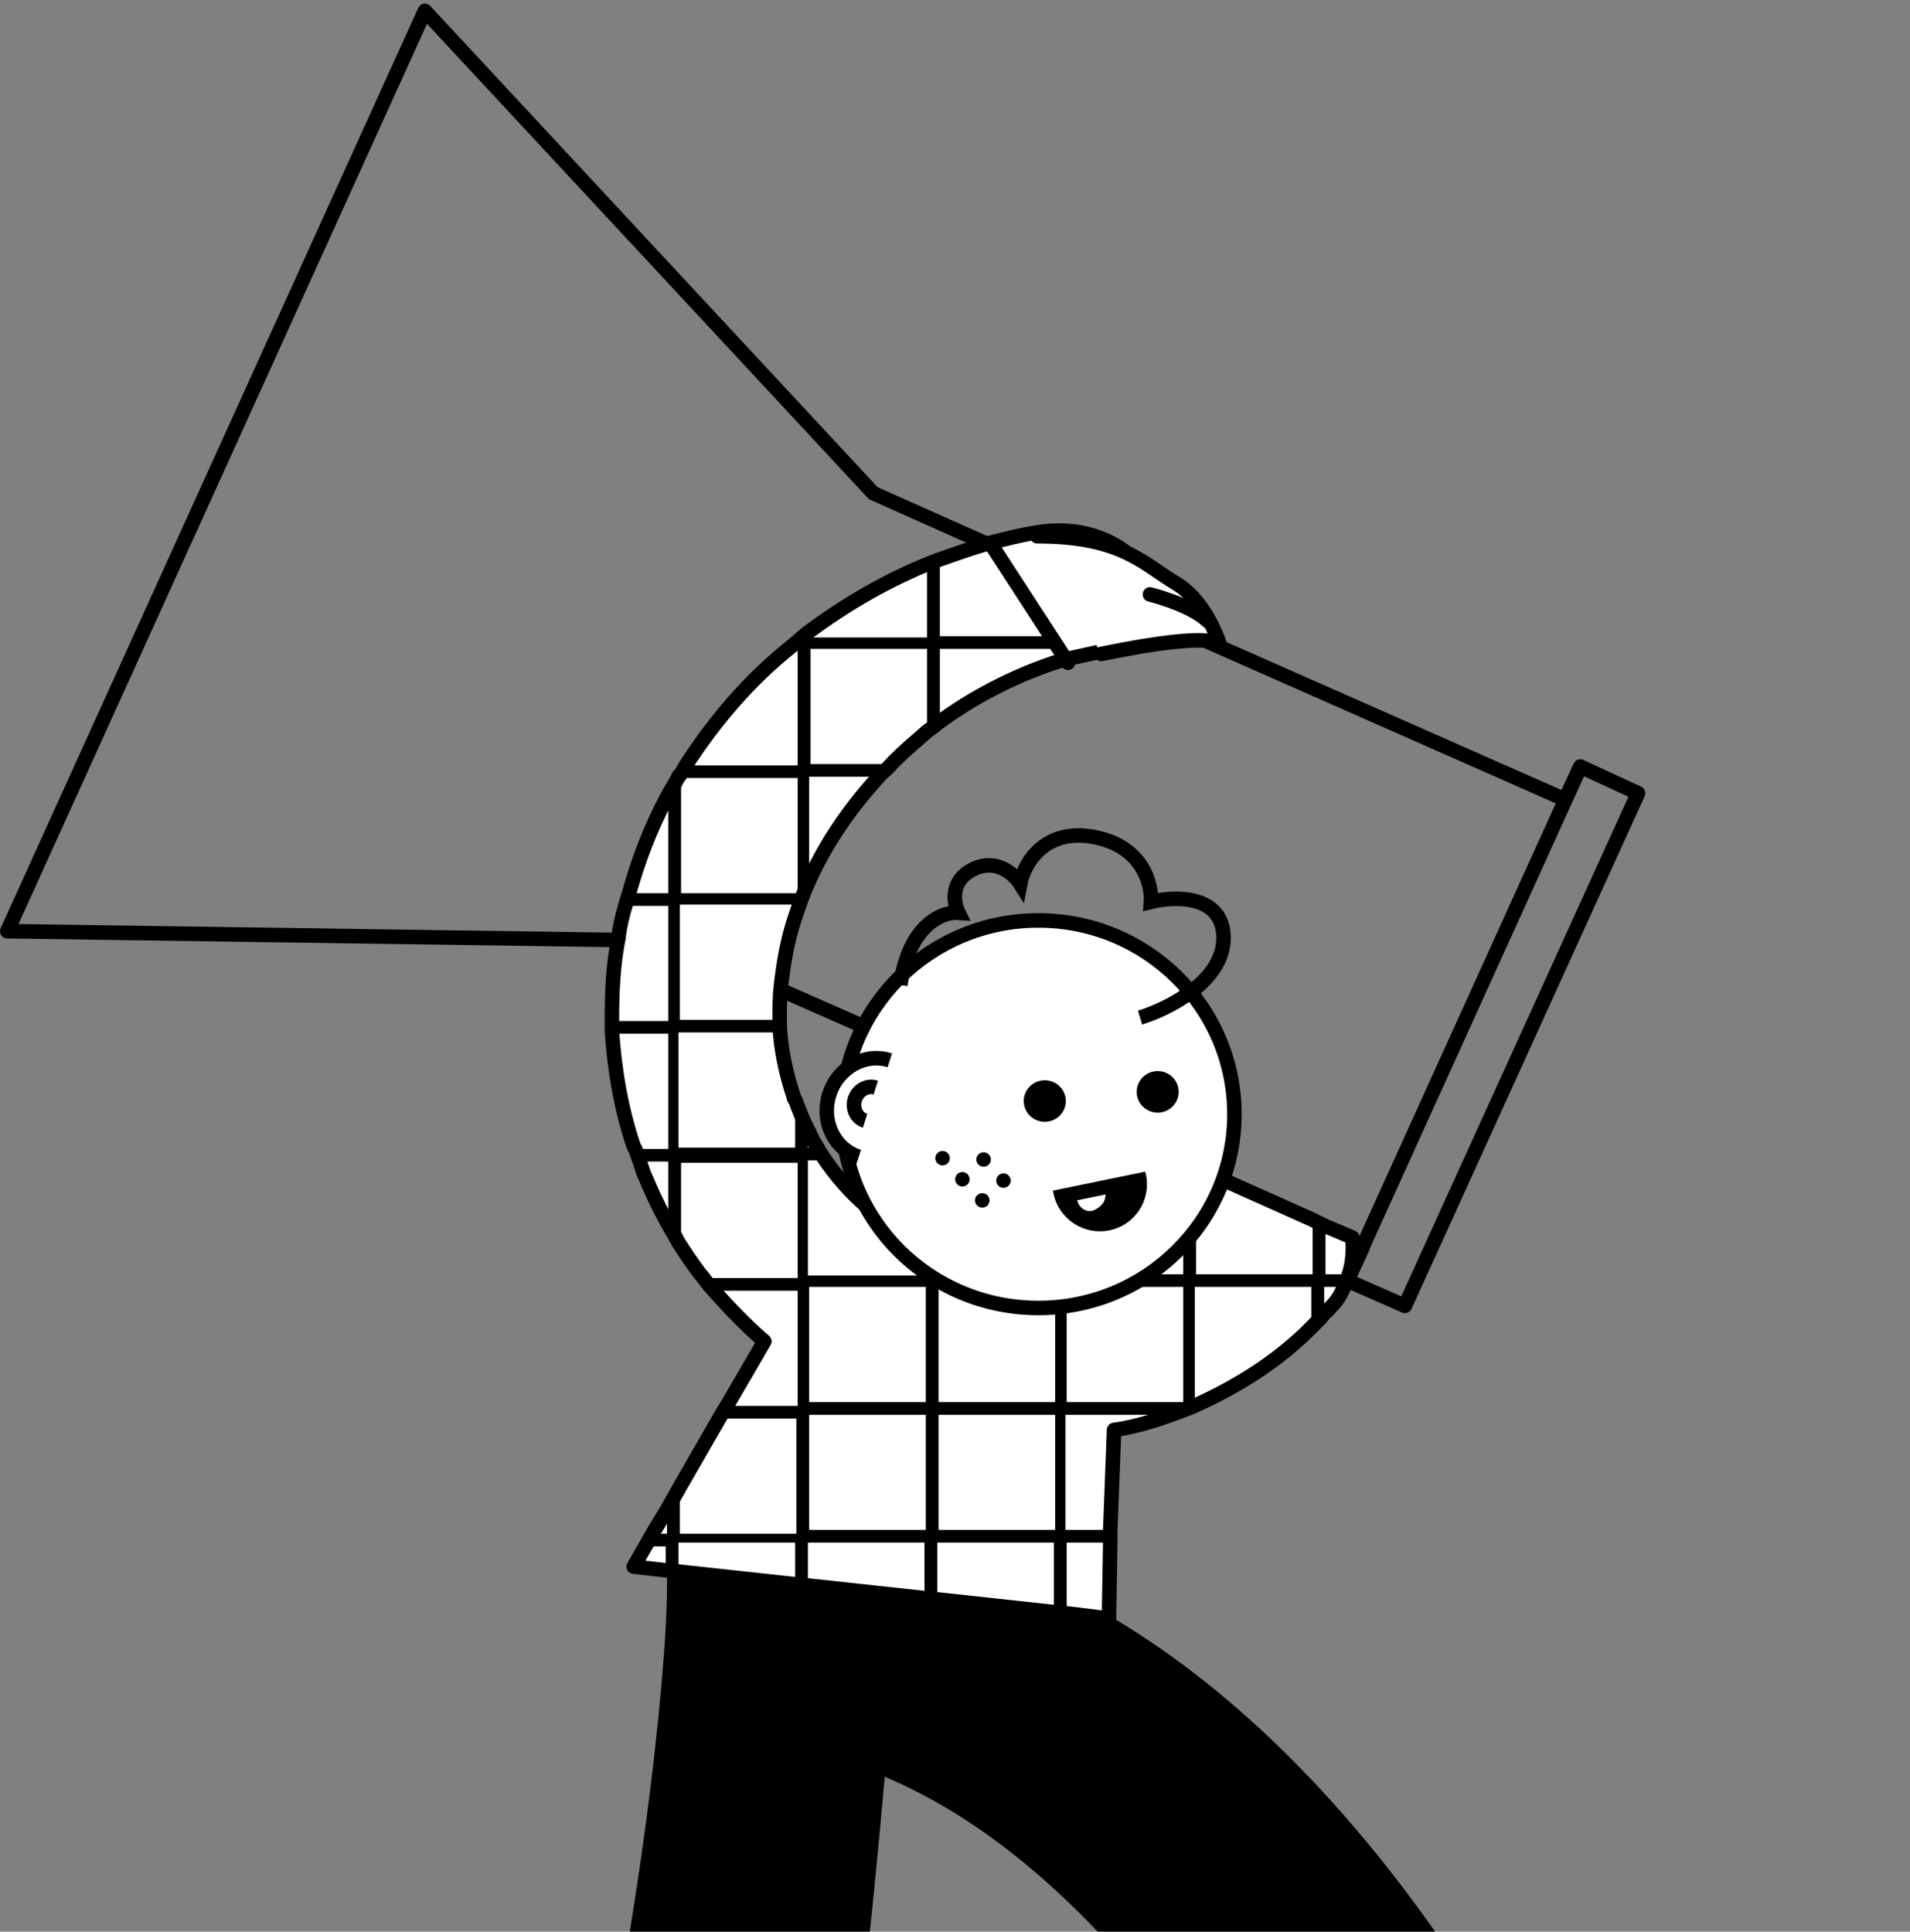 <svg width="263" height="266" viewBox="0 0 263 266" fill="none" xmlns="http://www.w3.org/2000/svg">
<rect x="0" y="0" width="263" height="266" fill="#808080" stroke="none"/>
<path d="M217.616 105.568L215.499 110.101L159.052 85.173L136.65 75.236L120.245 67.915L58.506 1.499L1 128.23L85.494 129.45H92.198L107.72 136.423L167.872 162.92L186.217 171.113L187.629 171.81L185.512 176.343L193.45 179.829L225.554 109.229L217.616 105.568Z" stroke="black" stroke-width="2" stroke-miterlimit="10" stroke-linecap="round" stroke-linejoin="round"/>
<path d="M217.616 105.568L185.512 176.343" stroke="black" stroke-width="2" stroke-miterlimit="10" stroke-linecap="round" stroke-linejoin="round"/>
<path d="M33.277 389.711C76.318 369.316 91.841 242.41 91.841 218.528C91.841 199.352 96.251 209.114 106.659 211.904C110.01 210.509 113.715 209.986 117.595 210.509C195.739 219.051 244.249 338.984 248.659 411.153L213.556 416.905C209.675 361.994 173.337 266.292 121.829 244.676C113.891 334.451 100.838 397.033 48.095 421.089C43.332 410.63 38.746 399.996 33.277 389.711Z" fill="black"/>
<path d="M185.686 175.644C185.51 176.167 185.334 176.864 184.981 177.387C184.628 178.259 184.099 179.131 183.393 179.828C183.04 180.176 182.864 180.525 182.511 180.699C181.982 181.397 181.453 181.92 180.747 182.617C176.337 187.149 170.869 190.636 165.224 193.251C163.813 193.948 162.226 194.471 160.814 194.994C158.345 195.865 155.875 196.563 153.406 196.911L152.876 210.683V212.426L152.7 222.885L147.055 222.188L145.291 222.014L129.239 220.27L127.475 220.096L111.423 218.353L109.659 218.179L93.607 216.435L91.843 216.261L87.257 215.738L90.255 210.508L91.843 207.894L93.607 204.756L99.428 194.645L100.486 192.902L105.249 184.709C102.603 182.443 100.134 179.828 97.84 177.213C97.311 176.69 96.958 175.993 96.429 175.47C95.371 174.075 94.312 172.506 93.43 171.112C92.901 170.066 92.196 169.02 91.666 167.974C90.608 166.056 89.726 164.139 88.844 162.047C88.491 161.35 88.315 160.478 87.962 159.607C87.786 159.084 87.609 158.386 87.257 157.863C85.493 152.634 84.611 147.23 84.258 142C84.258 141.477 84.258 140.78 84.258 140.257C84.258 136.596 84.434 132.761 85.14 129.275C85.316 127.706 85.669 126.137 86.198 124.394C86.375 123.871 86.551 123.173 86.727 122.65C87.962 118.292 89.55 114.109 91.666 110.099C92.196 109.053 92.901 108.007 93.43 106.962C93.43 106.962 93.43 106.787 93.607 106.787C93.96 106.264 94.312 105.567 94.665 105.044C98.546 99.117 103.132 93.713 108.777 89.181C109.659 88.484 110.365 87.786 111.247 87.089C116.186 83.428 121.478 80.29 127.299 77.85C127.828 77.675 128.534 77.327 129.063 77.153C131.532 76.281 134.002 75.409 136.471 74.712C138.588 74.189 140.529 73.666 142.822 73.317C153.053 71.574 160.462 79.07 158.874 84.648C158.521 85.52 157.992 86.566 157.286 87.263C156.581 87.96 155.522 88.484 154.288 89.006C153.582 89.355 152.7 89.529 151.642 89.704C150.054 90.052 148.467 90.401 146.879 90.75C146.35 90.924 145.644 91.098 145.115 91.273C139.47 93.19 134.002 95.979 129.063 99.64C128.534 100.163 127.828 100.512 127.299 101.035C125.888 102.255 124.476 103.475 123.242 104.695C122.712 105.218 122.183 105.916 121.478 106.439C117.244 110.971 113.716 116.026 111.247 121.605C110.541 123.173 110.012 124.742 109.483 126.311C108.424 129.449 107.895 132.587 107.542 135.725C107.366 137.119 107.366 138.339 107.366 139.734C107.366 140.257 107.366 140.954 107.366 141.477C107.542 144.615 108.248 147.927 109.306 151.065C109.306 151.239 109.306 151.239 109.483 151.413C110.012 152.808 110.541 154.203 111.247 155.597C111.599 156.12 111.776 156.817 112.129 157.34C112.481 157.863 112.834 158.561 113.187 159.084C116.715 164.488 121.654 168.671 127.299 171.286C127.828 171.635 128.534 171.809 129.063 171.983C134.178 174.075 139.647 174.947 145.115 174.424C145.644 174.424 146.35 174.25 146.879 174.25C152.524 173.378 157.992 171.112 162.931 167.102C163.46 166.579 164.166 166.056 164.695 165.533C165.577 164.662 166.459 163.79 167.341 162.744C167.517 162.57 167.694 162.396 167.87 162.221L180.747 167.974L182.511 168.846L186.216 170.414C186.392 172.506 186.216 174.075 185.686 175.644Z" fill="white" stroke="black" stroke-width="2" stroke-miterlimit="10" stroke-linecap="round" stroke-linejoin="round"/>
<path d="M182.509 175.645V169.544L180.745 168.672V175.471H164.693V166.231C164.164 166.754 163.458 167.277 162.929 167.8V175.471H146.877V174.773C146.348 174.948 145.642 174.948 145.113 174.948V175.471H129.061V172.681C128.532 172.507 127.826 172.158 127.297 171.984V175.645H111.245V159.782H113.185C112.832 159.259 112.48 158.561 112.127 158.038H111.245V156.295C110.539 154.901 110.01 153.506 109.481 152.111V158.038H93.429V142.175H107.54C107.54 141.652 107.54 140.955 107.54 140.432H93.605V124.569H109.657V126.835C110.186 125.266 110.716 123.697 111.421 122.128V106.962H121.652C122.181 106.439 122.711 105.742 123.416 105.219H111.598V89.356H127.65V101.558C128.179 101.035 128.885 100.687 129.414 100.164V89.356H145.466V91.622C145.995 91.448 146.701 91.273 147.23 91.099V90.402C147.053 90.053 146.877 89.704 146.701 89.356C146.171 88.833 145.819 88.136 145.466 87.438V87.613H129.414V77.676C129.414 77.676 129.237 77.851 129.061 77.851C128.532 78.199 128.003 78.374 127.65 78.374V87.787H111.598V87.438C110.716 88.136 109.834 88.833 109.128 89.53H109.834V105.393H95.016C94.663 105.916 94.311 106.614 93.958 107.137H109.834V123H93.781V107.311C93.252 108.357 92.547 109.403 92.017 110.449V123H87.078C86.902 123.523 86.725 124.22 86.549 124.743H92.017V140.606H84.785C84.785 141.129 84.785 141.826 84.785 142.349H92.017V158.213H87.608C87.784 158.736 87.96 159.433 88.313 159.956H92.017V168.323C92.547 169.369 93.252 170.415 93.781 171.461V160.13H109.834V175.993H96.78C97.309 176.516 97.662 177.214 98.191 177.737H109.834V193.6H100.661L99.603 195.343H109.657V211.206H93.605V205.454L91.841 208.592V211.206H90.254L89.195 212.95H91.665V216.959L93.429 217.133V212.427H109.481V218.354L111.245 218.528V212.427H127.297V220.271L129.061 220.445V212.427H145.113V223.409C145.113 223.932 145.466 224.28 145.995 224.28C146.524 224.28 146.877 223.932 146.877 223.409V212.427H152.698V210.683H146.701V194.82H160.46C162.047 194.297 163.458 193.774 164.87 193.077H164.517V177.214H180.569V182.443C181.275 181.92 181.804 181.223 182.333 180.526V177.214H184.803C185.155 176.691 185.332 175.993 185.508 175.471H182.509V175.645ZM127.473 210.683H111.421V194.82H127.473V210.683ZM127.473 193.077H111.421V177.214H127.473V193.077ZM145.29 210.683H129.237V194.82H145.29V210.683ZM145.29 193.077H129.237V177.214H145.29V193.077ZM162.929 193.077H146.877V177.214H162.929V193.077Z" fill="black"/>
<path d="M142.82 73.843C154.463 73.843 157.461 77.678 161.871 80.293C166.281 82.907 168.045 89.009 168.045 89.009C168.045 89.009 168.574 86.568 151.64 90.055" fill="white"/>
<path d="M142.82 73.843C154.463 73.843 157.461 77.678 161.871 80.293C166.281 82.907 168.045 89.009 168.045 89.009C168.045 89.009 168.574 86.568 151.64 90.055" stroke="black" stroke-width="2" stroke-miterlimit="10" stroke-linecap="round" stroke-linejoin="round"/>
<path d="M166.282 85.52C163.988 83.254 158.344 81.859 158.344 81.859L166.282 85.52Z" fill="white"/>
<path d="M166.282 85.52C163.988 83.254 158.344 81.859 158.344 81.859" stroke="black" stroke-width="2" stroke-miterlimit="10" stroke-linecap="round" stroke-linejoin="round"/>
<path d="M136.648 75.236L147.056 91.273" stroke="black" stroke-width="2" stroke-miterlimit="10" stroke-linecap="round" stroke-linejoin="round"/>
<ellipse cx="142.977" cy="153.436" rx="27" ry="26.684" fill="white" stroke="black" stroke-width="2" stroke-miterlimit="10" stroke-linecap="round" stroke-linejoin="round"/>
<ellipse rx="2.89" ry="2.869" transform="matrix(0.897 -0.442 0.45 0.893 143.861 151.621)" fill="black"/>
<ellipse rx="2.89" ry="2.869" transform="matrix(0.897 -0.442 0.45 0.893 159.408 150.358)" fill="black"/>
<path d="M144.977 163.962L157.703 161.342L157.791 161.757C158.531 165.268 156.282 168.701 152.768 169.425C149.253 170.148 145.804 167.889 145.064 164.378L144.977 163.962Z" fill="black"/>
<path d="M150.685 166.63C151.914 166.052 152.191 165.3 152.236 164.486L148.32 165.292C148.587 166.364 149.686 167.099 150.685 166.63Z" fill="white"/>
<ellipse rx="0.998" ry="0.998" transform="matrix(0.685 0.728 -0.731 0.682 129.786 159.49)" fill="black"/>
<ellipse rx="0.998" ry="0.998" transform="matrix(0.685 0.728 -0.731 0.682 132.521 162.396)" fill="black"/>
<ellipse rx="0.998" ry="0.998" transform="matrix(0.685 0.728 -0.731 0.682 135.438 159.673)" fill="black"/>
<ellipse rx="0.998" ry="0.998" transform="matrix(0.685 0.728 -0.731 0.682 135.255 165.303)" fill="black"/>
<ellipse rx="0.998" ry="0.998" transform="matrix(0.685 0.728 -0.731 0.682 138.173 162.579)" fill="black"/>
<path d="M114.2 150.679C113.02 154.344 114.835 158.2 118.253 159.291C121.672 160.382 125.944 147.107 122.526 146.016C119.107 144.925 115.38 147.013 114.2 150.679Z" fill="white"/>
<path d="M118.253 159.291C114.835 158.2 113.02 154.344 114.2 150.679C115.38 147.013 119.107 144.925 122.526 146.016" stroke="black" stroke-width="2"/>
<path d="M119.114 154.345C117.936 153.969 117.31 152.64 117.717 151.376C118.123 150.112 119.409 149.393 120.587 149.769" stroke="black" stroke-width="2"/>
<path d="M156.977 140.126C160.81 138.964 168.477 135.148 168.477 129.173C168.477 123.199 161.81 123.365 158.477 124.195C158.643 121.705 157.277 116.428 150.477 115.233C143.677 114.038 140.977 119.05 140.477 121.705C139.643 120.378 137.177 118.121 133.977 119.714C130.777 121.307 131.31 124.361 131.977 125.688C129.81 125.522 125.177 127.281 123.977 135.645" stroke="black" stroke-width="2"/>
</svg>
